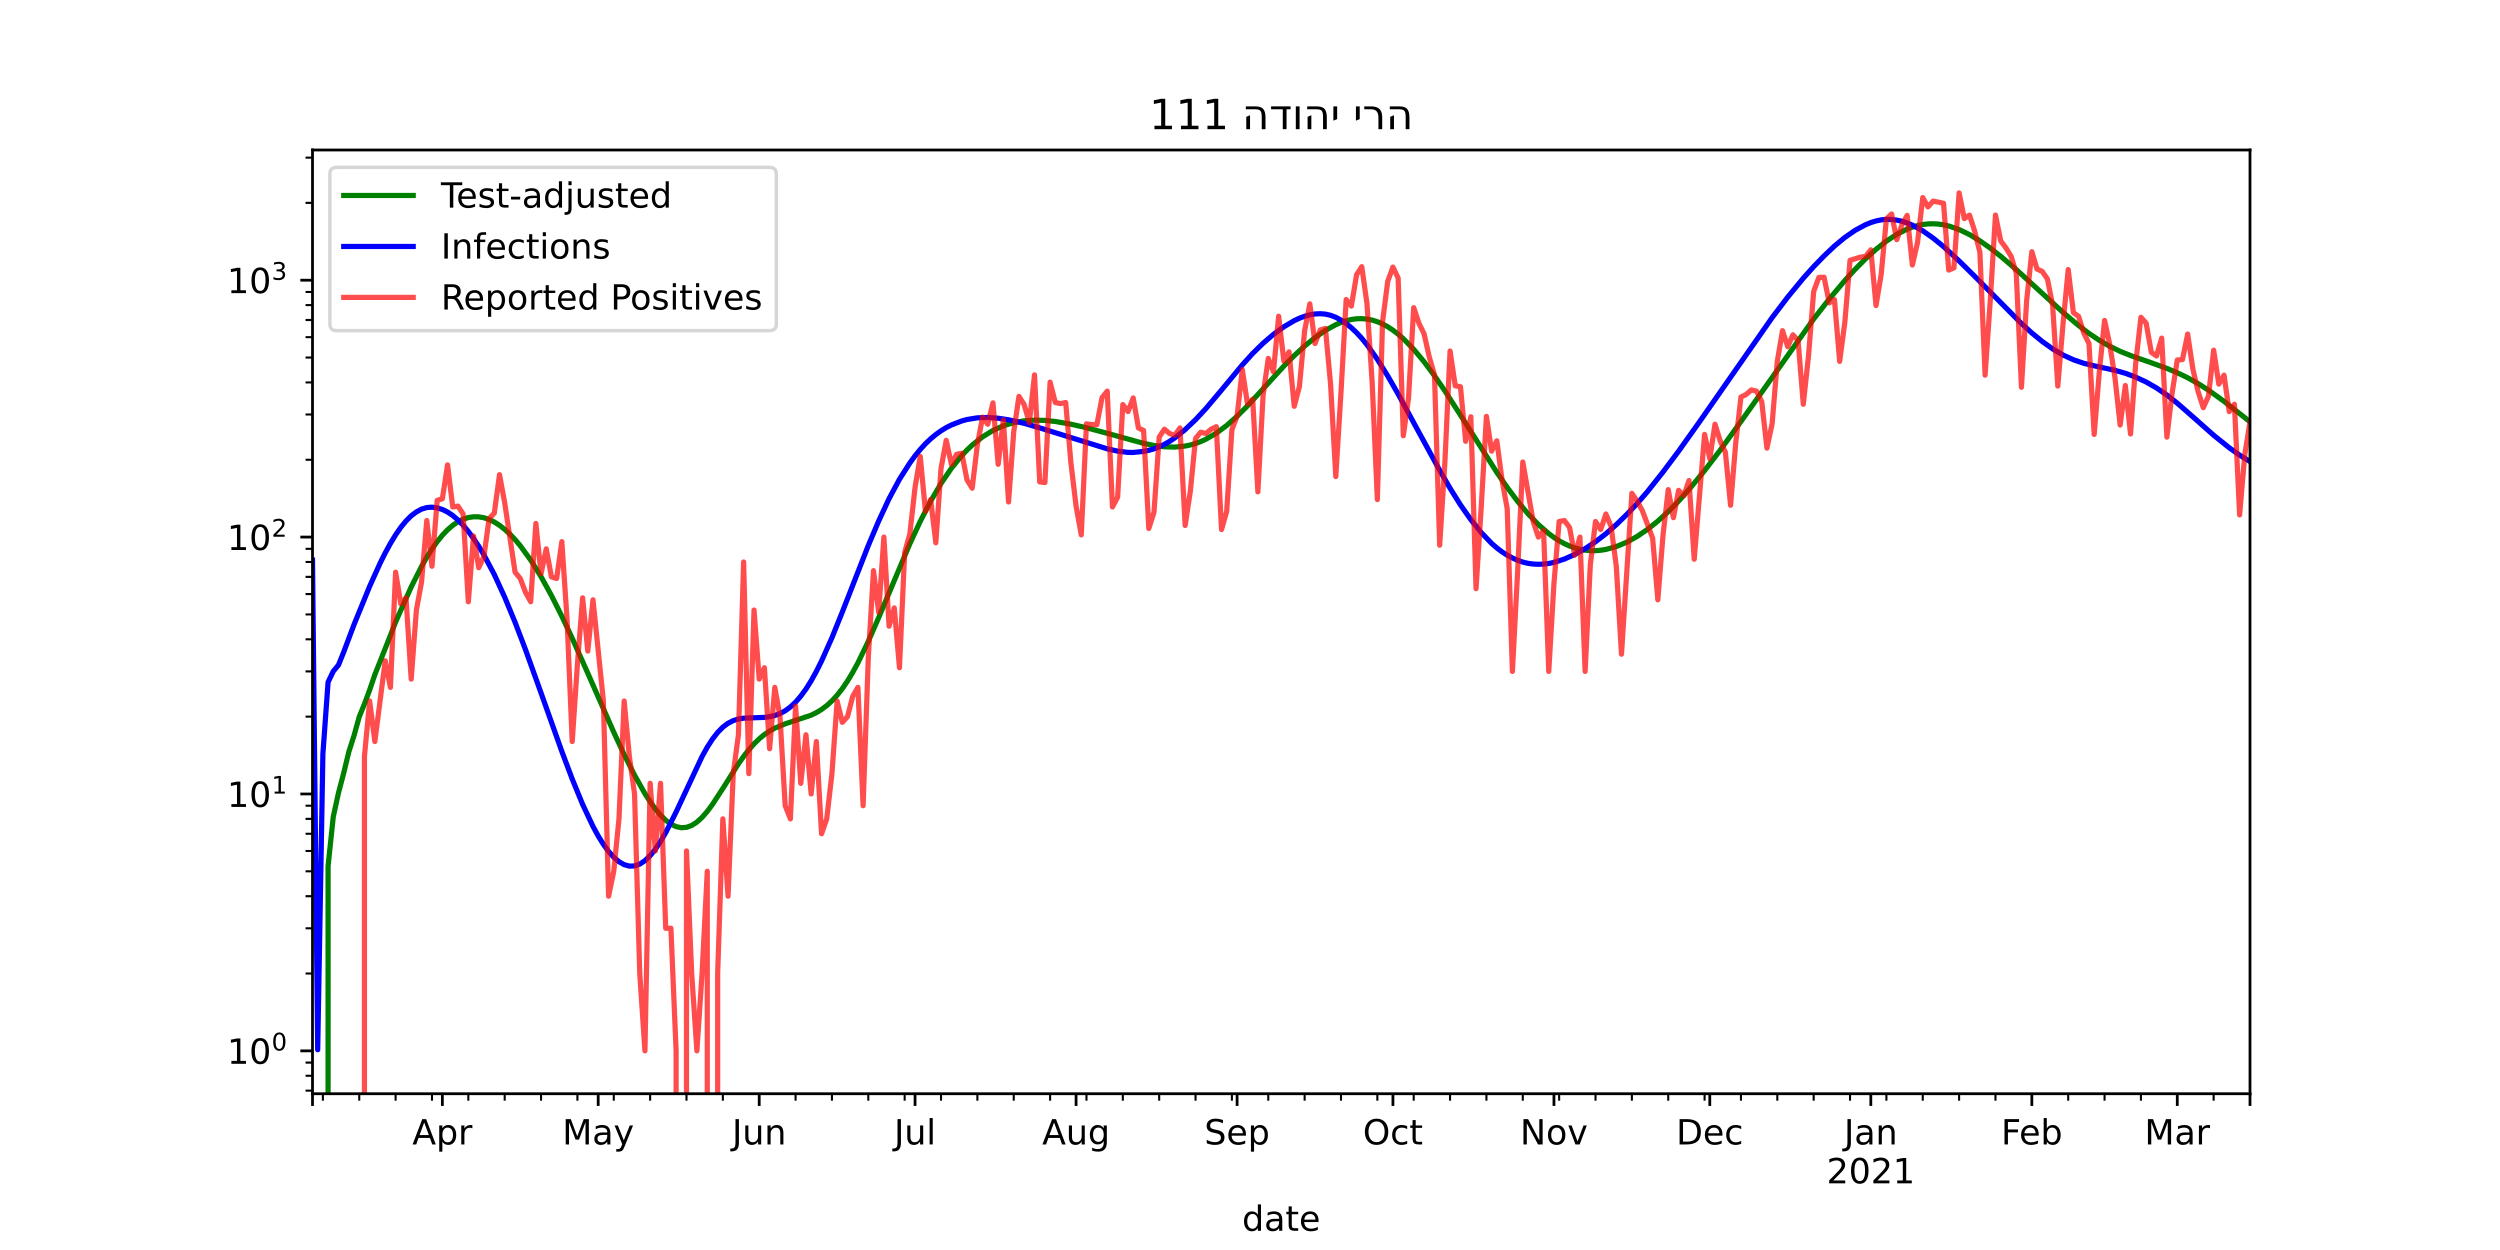 <?xml version="1.0" encoding="utf-8" standalone="no"?>
<!DOCTYPE svg PUBLIC "-//W3C//DTD SVG 1.1//EN"
  "http://www.w3.org/Graphics/SVG/1.1/DTD/svg11.dtd">
<!-- Created with matplotlib (https://matplotlib.org/) -->
<svg height="360pt" version="1.1" viewBox="0 0 720 360" width="720pt" xmlns="http://www.w3.org/2000/svg" xmlns:xlink="http://www.w3.org/1999/xlink">
 <defs>
  <style type="text/css">*{stroke-linecap:butt;stroke-linejoin:round;}</style>
 </defs>
 <g id="figure_1">
  <g id="patch_1">
   <path d="M 0 360 
L 720 360 
L 720 0 
L 0 0 
z
" style="fill:#ffffff;"/>
  </g>
  <g id="axes_1">
   <g id="patch_2">
    <path d="M 90 315 
L 648 315 
L 648 43.2 
L 90 43.2 
z
" style="fill:#ffffff;"/>
   </g>
   <g id="matplotlib.axis_1">
    <g id="xtick_1">
     <g id="line2d_1">
      <defs>
       <path d="M 0 0 
L 0 3.5 
" id="m755f9fe457" style="stroke:#000000;stroke-width:0.8;"/>
      </defs>
      <g>
       <use style="stroke:#000000;stroke-width:0.8;" x="90" xlink:href="#m755f9fe457" y="315"/>
      </g>
     </g>
    </g>
    <g id="xtick_2">
     <g id="line2d_2">
      <g>
       <use style="stroke:#000000;stroke-width:0.8;" x="127.399" xlink:href="#m755f9fe457" y="315"/>
      </g>
     </g>
     <g id="text_1">
      <!-- Apr -->
      <g transform="translate(118.749 329.598)scale(0.1 -0.1)">
       <defs>
        <path d="M 34.188 63.188 
L 20.797 26.906 
L 47.609 26.906 
z
M 28.609 72.906 
L 39.797 72.906 
L 67.578 0 
L 57.328 0 
L 50.688 18.703 
L 17.828 18.703 
L 11.188 0 
L 0.781 0 
z
" id="DejaVuSans-65"/>
        <path d="M 18.109 8.203 
L 18.109 -20.797 
L 9.078 -20.797 
L 9.078 54.688 
L 18.109 54.688 
L 18.109 46.391 
Q 20.953 51.266 25.266 53.625 
Q 29.594 56 35.594 56 
Q 45.562 56 51.781 48.094 
Q 58.016 40.188 58.016 27.297 
Q 58.016 14.406 51.781 6.484 
Q 45.562 -1.422 35.594 -1.422 
Q 29.594 -1.422 25.266 0.953 
Q 20.953 3.328 18.109 8.203 
z
M 48.688 27.297 
Q 48.688 37.203 44.609 42.844 
Q 40.531 48.484 33.406 48.484 
Q 26.266 48.484 22.188 42.844 
Q 18.109 37.203 18.109 27.297 
Q 18.109 17.391 22.188 11.75 
Q 26.266 6.109 33.406 6.109 
Q 40.531 6.109 44.609 11.75 
Q 48.688 17.391 48.688 27.297 
z
" id="DejaVuSans-112"/>
        <path d="M 41.109 46.297 
Q 39.594 47.172 37.812 47.578 
Q 36.031 48 33.891 48 
Q 26.266 48 22.188 43.047 
Q 18.109 38.094 18.109 28.812 
L 18.109 0 
L 9.078 0 
L 9.078 54.688 
L 18.109 54.688 
L 18.109 46.188 
Q 20.953 51.172 25.484 53.578 
Q 30.031 56 36.531 56 
Q 37.453 56 38.578 55.875 
Q 39.703 55.766 41.062 55.516 
z
" id="DejaVuSans-114"/>
       </defs>
       <use xlink:href="#DejaVuSans-65"/>
       <use x="68.408" xlink:href="#DejaVuSans-112"/>
       <use x="131.885" xlink:href="#DejaVuSans-114"/>
      </g>
     </g>
    </g>
    <g id="xtick_3">
     <g id="line2d_3">
      <g>
       <use style="stroke:#000000;stroke-width:0.8;" x="172.279" xlink:href="#m755f9fe457" y="315"/>
      </g>
     </g>
     <g id="text_2">
      <!-- May -->
      <g transform="translate(161.941 329.598)scale(0.1 -0.1)">
       <defs>
        <path d="M 9.812 72.906 
L 24.516 72.906 
L 43.109 23.297 
L 61.812 72.906 
L 76.516 72.906 
L 76.516 0 
L 66.891 0 
L 66.891 64.016 
L 48.094 14.016 
L 38.188 14.016 
L 19.391 64.016 
L 19.391 0 
L 9.812 0 
z
" id="DejaVuSans-77"/>
        <path d="M 34.281 27.484 
Q 23.391 27.484 19.188 25 
Q 14.984 22.516 14.984 16.5 
Q 14.984 11.719 18.141 8.906 
Q 21.297 6.109 26.703 6.109 
Q 34.188 6.109 38.703 11.406 
Q 43.219 16.703 43.219 25.484 
L 43.219 27.484 
z
M 52.203 31.203 
L 52.203 0 
L 43.219 0 
L 43.219 8.297 
Q 40.141 3.328 35.547 0.953 
Q 30.953 -1.422 24.312 -1.422 
Q 15.922 -1.422 10.953 3.297 
Q 6 8.016 6 15.922 
Q 6 25.141 12.172 29.828 
Q 18.359 34.516 30.609 34.516 
L 43.219 34.516 
L 43.219 35.406 
Q 43.219 41.609 39.141 45 
Q 35.062 48.391 27.688 48.391 
Q 23 48.391 18.547 47.266 
Q 14.109 46.141 10.016 43.891 
L 10.016 52.203 
Q 14.938 54.109 19.578 55.047 
Q 24.219 56 28.609 56 
Q 40.484 56 46.344 49.844 
Q 52.203 43.703 52.203 31.203 
z
" id="DejaVuSans-97"/>
        <path d="M 32.172 -5.078 
Q 28.375 -14.844 24.75 -17.812 
Q 21.141 -20.797 15.094 -20.797 
L 7.906 -20.797 
L 7.906 -13.281 
L 13.188 -13.281 
Q 16.891 -13.281 18.938 -11.516 
Q 21 -9.766 23.484 -3.219 
L 25.094 0.875 
L 2.984 54.688 
L 12.5 54.688 
L 29.594 11.922 
L 46.688 54.688 
L 56.203 54.688 
z
" id="DejaVuSans-121"/>
       </defs>
       <use xlink:href="#DejaVuSans-77"/>
       <use x="86.279" xlink:href="#DejaVuSans-97"/>
       <use x="147.559" xlink:href="#DejaVuSans-121"/>
      </g>
     </g>
    </g>
    <g id="xtick_4">
     <g id="line2d_4">
      <g>
       <use style="stroke:#000000;stroke-width:0.8;" x="218.654" xlink:href="#m755f9fe457" y="315"/>
      </g>
     </g>
     <g id="text_3">
      <!-- Jun -->
      <g transform="translate(210.842 329.598)scale(0.1 -0.1)">
       <defs>
        <path d="M 9.812 72.906 
L 19.672 72.906 
L 19.672 5.078 
Q 19.672 -8.109 14.672 -14.062 
Q 9.672 -20.016 -1.422 -20.016 
L -5.172 -20.016 
L -5.172 -11.719 
L -2.094 -11.719 
Q 4.438 -11.719 7.125 -8.047 
Q 9.812 -4.391 9.812 5.078 
z
" id="DejaVuSans-74"/>
        <path d="M 8.5 21.578 
L 8.5 54.688 
L 17.484 54.688 
L 17.484 21.922 
Q 17.484 14.156 20.5 10.266 
Q 23.531 6.391 29.594 6.391 
Q 36.859 6.391 41.078 11.031 
Q 45.312 15.672 45.312 23.688 
L 45.312 54.688 
L 54.297 54.688 
L 54.297 0 
L 45.312 0 
L 45.312 8.406 
Q 42.047 3.422 37.719 1 
Q 33.406 -1.422 27.688 -1.422 
Q 18.266 -1.422 13.375 4.438 
Q 8.5 10.297 8.5 21.578 
z
M 31.109 56 
z
" id="DejaVuSans-117"/>
        <path d="M 54.891 33.016 
L 54.891 0 
L 45.906 0 
L 45.906 32.719 
Q 45.906 40.484 42.875 44.328 
Q 39.844 48.188 33.797 48.188 
Q 26.516 48.188 22.312 43.547 
Q 18.109 38.922 18.109 30.906 
L 18.109 0 
L 9.078 0 
L 9.078 54.688 
L 18.109 54.688 
L 18.109 46.188 
Q 21.344 51.125 25.703 53.562 
Q 30.078 56 35.797 56 
Q 45.219 56 50.047 50.172 
Q 54.891 44.344 54.891 33.016 
z
" id="DejaVuSans-110"/>
       </defs>
       <use xlink:href="#DejaVuSans-74"/>
       <use x="29.492" xlink:href="#DejaVuSans-117"/>
       <use x="92.871" xlink:href="#DejaVuSans-110"/>
      </g>
     </g>
    </g>
    <g id="xtick_5">
     <g id="line2d_5">
      <g>
       <use style="stroke:#000000;stroke-width:0.8;" x="263.534" xlink:href="#m755f9fe457" y="315"/>
      </g>
     </g>
     <g id="text_4">
      <!-- Jul -->
      <g transform="translate(257.501 329.598)scale(0.1 -0.1)">
       <defs>
        <path d="M 9.422 75.984 
L 18.406 75.984 
L 18.406 0 
L 9.422 0 
z
" id="DejaVuSans-108"/>
       </defs>
       <use xlink:href="#DejaVuSans-74"/>
       <use x="29.492" xlink:href="#DejaVuSans-117"/>
       <use x="92.871" xlink:href="#DejaVuSans-108"/>
      </g>
     </g>
    </g>
    <g id="xtick_6">
     <g id="line2d_6">
      <g>
       <use style="stroke:#000000;stroke-width:0.8;" x="309.909" xlink:href="#m755f9fe457" y="315"/>
      </g>
     </g>
     <g id="text_5">
      <!-- Aug -->
      <g transform="translate(300.146 329.598)scale(0.1 -0.1)">
       <defs>
        <path d="M 45.406 27.984 
Q 45.406 37.75 41.375 43.109 
Q 37.359 48.484 30.078 48.484 
Q 22.859 48.484 18.828 43.109 
Q 14.797 37.75 14.797 27.984 
Q 14.797 18.266 18.828 12.891 
Q 22.859 7.516 30.078 7.516 
Q 37.359 7.516 41.375 12.891 
Q 45.406 18.266 45.406 27.984 
z
M 54.391 6.781 
Q 54.391 -7.172 48.188 -13.984 
Q 42 -20.797 29.203 -20.797 
Q 24.469 -20.797 20.266 -20.094 
Q 16.062 -19.391 12.109 -17.922 
L 12.109 -9.188 
Q 16.062 -11.328 19.922 -12.344 
Q 23.781 -13.375 27.781 -13.375 
Q 36.625 -13.375 41.016 -8.766 
Q 45.406 -4.156 45.406 5.172 
L 45.406 9.625 
Q 42.625 4.781 38.281 2.391 
Q 33.938 0 27.875 0 
Q 17.828 0 11.672 7.656 
Q 5.516 15.328 5.516 27.984 
Q 5.516 40.672 11.672 48.328 
Q 17.828 56 27.875 56 
Q 33.938 56 38.281 53.609 
Q 42.625 51.219 45.406 46.391 
L 45.406 54.688 
L 54.391 54.688 
z
" id="DejaVuSans-103"/>
       </defs>
       <use xlink:href="#DejaVuSans-65"/>
       <use x="68.408" xlink:href="#DejaVuSans-117"/>
       <use x="131.787" xlink:href="#DejaVuSans-103"/>
      </g>
     </g>
    </g>
    <g id="xtick_7">
     <g id="line2d_7">
      <g>
       <use style="stroke:#000000;stroke-width:0.8;" x="356.284" xlink:href="#m755f9fe457" y="315"/>
      </g>
     </g>
     <g id="text_6">
      <!-- Sep -->
      <g transform="translate(346.859 329.598)scale(0.1 -0.1)">
       <defs>
        <path d="M 53.516 70.516 
L 53.516 60.891 
Q 47.906 63.578 42.922 64.891 
Q 37.938 66.219 33.297 66.219 
Q 25.25 66.219 20.875 63.094 
Q 16.5 59.969 16.5 54.203 
Q 16.5 49.359 19.406 46.891 
Q 22.312 44.438 30.422 42.922 
L 36.375 41.703 
Q 47.406 39.594 52.656 34.297 
Q 57.906 29 57.906 20.125 
Q 57.906 9.516 50.797 4.047 
Q 43.703 -1.422 29.984 -1.422 
Q 24.812 -1.422 18.969 -0.25 
Q 13.141 0.922 6.891 3.219 
L 6.891 13.375 
Q 12.891 10.016 18.656 8.297 
Q 24.422 6.594 29.984 6.594 
Q 38.422 6.594 43.016 9.906 
Q 47.609 13.234 47.609 19.391 
Q 47.609 24.75 44.312 27.781 
Q 41.016 30.812 33.5 32.328 
L 27.484 33.5 
Q 16.453 35.688 11.516 40.375 
Q 6.594 45.062 6.594 53.422 
Q 6.594 63.094 13.406 68.656 
Q 20.219 74.219 32.172 74.219 
Q 37.312 74.219 42.625 73.281 
Q 47.953 72.359 53.516 70.516 
z
" id="DejaVuSans-83"/>
        <path d="M 56.203 29.594 
L 56.203 25.203 
L 14.891 25.203 
Q 15.484 15.922 20.484 11.062 
Q 25.484 6.203 34.422 6.203 
Q 39.594 6.203 44.453 7.469 
Q 49.312 8.734 54.109 11.281 
L 54.109 2.781 
Q 49.266 0.734 44.188 -0.344 
Q 39.109 -1.422 33.891 -1.422 
Q 20.797 -1.422 13.156 6.188 
Q 5.516 13.812 5.516 26.812 
Q 5.516 40.234 12.766 48.109 
Q 20.016 56 32.328 56 
Q 43.359 56 49.781 48.891 
Q 56.203 41.797 56.203 29.594 
z
M 47.219 32.234 
Q 47.125 39.594 43.094 43.984 
Q 39.062 48.391 32.422 48.391 
Q 24.906 48.391 20.391 44.141 
Q 15.875 39.891 15.188 32.172 
z
" id="DejaVuSans-101"/>
       </defs>
       <use xlink:href="#DejaVuSans-83"/>
       <use x="63.477" xlink:href="#DejaVuSans-101"/>
       <use x="125" xlink:href="#DejaVuSans-112"/>
      </g>
     </g>
    </g>
    <g id="xtick_8">
     <g id="line2d_8">
      <g>
       <use style="stroke:#000000;stroke-width:0.8;" x="401.164" xlink:href="#m755f9fe457" y="315"/>
      </g>
     </g>
     <g id="text_7">
      <!-- Oct -->
      <g transform="translate(392.518 329.598)scale(0.1 -0.1)">
       <defs>
        <path d="M 39.406 66.219 
Q 28.656 66.219 22.328 58.203 
Q 16.016 50.203 16.016 36.375 
Q 16.016 22.609 22.328 14.594 
Q 28.656 6.594 39.406 6.594 
Q 50.141 6.594 56.422 14.594 
Q 62.703 22.609 62.703 36.375 
Q 62.703 50.203 56.422 58.203 
Q 50.141 66.219 39.406 66.219 
z
M 39.406 74.219 
Q 54.734 74.219 63.906 63.938 
Q 73.094 53.656 73.094 36.375 
Q 73.094 19.141 63.906 8.859 
Q 54.734 -1.422 39.406 -1.422 
Q 24.031 -1.422 14.812 8.828 
Q 5.609 19.094 5.609 36.375 
Q 5.609 53.656 14.812 63.938 
Q 24.031 74.219 39.406 74.219 
z
" id="DejaVuSans-79"/>
        <path d="M 48.781 52.594 
L 48.781 44.188 
Q 44.969 46.297 41.141 47.344 
Q 37.312 48.391 33.406 48.391 
Q 24.656 48.391 19.812 42.844 
Q 14.984 37.312 14.984 27.297 
Q 14.984 17.281 19.812 11.734 
Q 24.656 6.203 33.406 6.203 
Q 37.312 6.203 41.141 7.25 
Q 44.969 8.297 48.781 10.406 
L 48.781 2.094 
Q 45.016 0.344 40.984 -0.531 
Q 36.969 -1.422 32.422 -1.422 
Q 20.062 -1.422 12.781 6.344 
Q 5.516 14.109 5.516 27.297 
Q 5.516 40.672 12.859 48.328 
Q 20.219 56 33.016 56 
Q 37.156 56 41.109 55.141 
Q 45.062 54.297 48.781 52.594 
z
" id="DejaVuSans-99"/>
        <path d="M 18.312 70.219 
L 18.312 54.688 
L 36.812 54.688 
L 36.812 47.703 
L 18.312 47.703 
L 18.312 18.016 
Q 18.312 11.328 20.141 9.422 
Q 21.969 7.516 27.594 7.516 
L 36.812 7.516 
L 36.812 0 
L 27.594 0 
Q 17.188 0 13.234 3.875 
Q 9.281 7.766 9.281 18.016 
L 9.281 47.703 
L 2.688 47.703 
L 2.688 54.688 
L 9.281 54.688 
L 9.281 70.219 
z
" id="DejaVuSans-116"/>
       </defs>
       <use xlink:href="#DejaVuSans-79"/>
       <use x="78.711" xlink:href="#DejaVuSans-99"/>
       <use x="133.691" xlink:href="#DejaVuSans-116"/>
      </g>
     </g>
    </g>
    <g id="xtick_9">
     <g id="line2d_9">
      <g>
       <use style="stroke:#000000;stroke-width:0.8;" x="447.539" xlink:href="#m755f9fe457" y="315"/>
      </g>
     </g>
     <g id="text_8">
      <!-- Nov -->
      <g transform="translate(437.779 329.598)scale(0.1 -0.1)">
       <defs>
        <path d="M 9.812 72.906 
L 23.094 72.906 
L 55.422 11.922 
L 55.422 72.906 
L 64.984 72.906 
L 64.984 0 
L 51.703 0 
L 19.391 60.984 
L 19.391 0 
L 9.812 0 
z
" id="DejaVuSans-78"/>
        <path d="M 30.609 48.391 
Q 23.391 48.391 19.188 42.75 
Q 14.984 37.109 14.984 27.297 
Q 14.984 17.484 19.156 11.844 
Q 23.344 6.203 30.609 6.203 
Q 37.797 6.203 41.984 11.859 
Q 46.188 17.531 46.188 27.297 
Q 46.188 37.016 41.984 42.703 
Q 37.797 48.391 30.609 48.391 
z
M 30.609 56 
Q 42.328 56 49.016 48.375 
Q 55.719 40.766 55.719 27.297 
Q 55.719 13.875 49.016 6.219 
Q 42.328 -1.422 30.609 -1.422 
Q 18.844 -1.422 12.172 6.219 
Q 5.516 13.875 5.516 27.297 
Q 5.516 40.766 12.172 48.375 
Q 18.844 56 30.609 56 
z
" id="DejaVuSans-111"/>
        <path d="M 2.984 54.688 
L 12.5 54.688 
L 29.594 8.797 
L 46.688 54.688 
L 56.203 54.688 
L 35.688 0 
L 23.484 0 
z
" id="DejaVuSans-118"/>
       </defs>
       <use xlink:href="#DejaVuSans-78"/>
       <use x="74.805" xlink:href="#DejaVuSans-111"/>
       <use x="135.986" xlink:href="#DejaVuSans-118"/>
      </g>
     </g>
    </g>
    <g id="xtick_10">
     <g id="line2d_10">
      <g>
       <use style="stroke:#000000;stroke-width:0.8;" x="492.418" xlink:href="#m755f9fe457" y="315"/>
      </g>
     </g>
     <g id="text_9">
      <!-- Dec -->
      <g transform="translate(482.742 329.598)scale(0.1 -0.1)">
       <defs>
        <path d="M 19.672 64.797 
L 19.672 8.109 
L 31.594 8.109 
Q 46.688 8.109 53.688 14.938 
Q 60.688 21.781 60.688 36.531 
Q 60.688 51.172 53.688 57.984 
Q 46.688 64.797 31.594 64.797 
z
M 9.812 72.906 
L 30.078 72.906 
Q 51.266 72.906 61.172 64.094 
Q 71.094 55.281 71.094 36.531 
Q 71.094 17.672 61.125 8.828 
Q 51.172 0 30.078 0 
L 9.812 0 
z
" id="DejaVuSans-68"/>
       </defs>
       <use xlink:href="#DejaVuSans-68"/>
       <use x="77.002" xlink:href="#DejaVuSans-101"/>
       <use x="138.525" xlink:href="#DejaVuSans-99"/>
      </g>
     </g>
    </g>
    <g id="xtick_11">
     <g id="line2d_11">
      <g>
       <use style="stroke:#000000;stroke-width:0.8;" x="538.794" xlink:href="#m755f9fe457" y="315"/>
      </g>
     </g>
     <g id="text_10">
      <!-- Jan -->
      <g transform="translate(531.086 329.598)scale(0.1 -0.1)">
       <use xlink:href="#DejaVuSans-74"/>
       <use x="29.492" xlink:href="#DejaVuSans-97"/>
       <use x="90.771" xlink:href="#DejaVuSans-110"/>
      </g>
      <!-- 2021 -->
      <g transform="translate(526.069 340.796)scale(0.1 -0.1)">
       <defs>
        <path d="M 19.188 8.297 
L 53.609 8.297 
L 53.609 0 
L 7.328 0 
L 7.328 8.297 
Q 12.938 14.109 22.625 23.891 
Q 32.328 33.688 34.812 36.531 
Q 39.547 41.844 41.422 45.531 
Q 43.312 49.219 43.312 52.781 
Q 43.312 58.594 39.234 62.25 
Q 35.156 65.922 28.609 65.922 
Q 23.969 65.922 18.812 64.312 
Q 13.672 62.703 7.812 59.422 
L 7.812 69.391 
Q 13.766 71.781 18.938 73 
Q 24.125 74.219 28.422 74.219 
Q 39.75 74.219 46.484 68.547 
Q 53.219 62.891 53.219 53.422 
Q 53.219 48.922 51.531 44.891 
Q 49.859 40.875 45.406 35.406 
Q 44.188 33.984 37.641 27.219 
Q 31.109 20.453 19.188 8.297 
z
" id="DejaVuSans-50"/>
        <path d="M 31.781 66.406 
Q 24.172 66.406 20.328 58.906 
Q 16.5 51.422 16.5 36.375 
Q 16.5 21.391 20.328 13.891 
Q 24.172 6.391 31.781 6.391 
Q 39.453 6.391 43.281 13.891 
Q 47.125 21.391 47.125 36.375 
Q 47.125 51.422 43.281 58.906 
Q 39.453 66.406 31.781 66.406 
z
M 31.781 74.219 
Q 44.047 74.219 50.516 64.516 
Q 56.984 54.828 56.984 36.375 
Q 56.984 17.969 50.516 8.266 
Q 44.047 -1.422 31.781 -1.422 
Q 19.531 -1.422 13.062 8.266 
Q 6.594 17.969 6.594 36.375 
Q 6.594 54.828 13.062 64.516 
Q 19.531 74.219 31.781 74.219 
z
" id="DejaVuSans-48"/>
        <path d="M 12.406 8.297 
L 28.516 8.297 
L 28.516 63.922 
L 10.984 60.406 
L 10.984 69.391 
L 28.422 72.906 
L 38.281 72.906 
L 38.281 8.297 
L 54.391 8.297 
L 54.391 0 
L 12.406 0 
z
" id="DejaVuSans-49"/>
       </defs>
       <use xlink:href="#DejaVuSans-50"/>
       <use x="63.623" xlink:href="#DejaVuSans-48"/>
       <use x="127.246" xlink:href="#DejaVuSans-50"/>
       <use x="190.869" xlink:href="#DejaVuSans-49"/>
      </g>
     </g>
    </g>
    <g id="xtick_12">
     <g id="line2d_12">
      <g>
       <use style="stroke:#000000;stroke-width:0.8;" x="585.169" xlink:href="#m755f9fe457" y="315"/>
      </g>
     </g>
     <g id="text_11">
      <!-- Feb -->
      <g transform="translate(576.317 329.598)scale(0.1 -0.1)">
       <defs>
        <path d="M 9.812 72.906 
L 51.703 72.906 
L 51.703 64.594 
L 19.672 64.594 
L 19.672 43.109 
L 48.578 43.109 
L 48.578 34.812 
L 19.672 34.812 
L 19.672 0 
L 9.812 0 
z
" id="DejaVuSans-70"/>
        <path d="M 48.688 27.297 
Q 48.688 37.203 44.609 42.844 
Q 40.531 48.484 33.406 48.484 
Q 26.266 48.484 22.188 42.844 
Q 18.109 37.203 18.109 27.297 
Q 18.109 17.391 22.188 11.75 
Q 26.266 6.109 33.406 6.109 
Q 40.531 6.109 44.609 11.75 
Q 48.688 17.391 48.688 27.297 
z
M 18.109 46.391 
Q 20.953 51.266 25.266 53.625 
Q 29.594 56 35.594 56 
Q 45.562 56 51.781 48.094 
Q 58.016 40.188 58.016 27.297 
Q 58.016 14.406 51.781 6.484 
Q 45.562 -1.422 35.594 -1.422 
Q 29.594 -1.422 25.266 0.953 
Q 20.953 3.328 18.109 8.203 
L 18.109 0 
L 9.078 0 
L 9.078 75.984 
L 18.109 75.984 
z
" id="DejaVuSans-98"/>
       </defs>
       <use xlink:href="#DejaVuSans-70"/>
       <use x="52.02" xlink:href="#DejaVuSans-101"/>
       <use x="113.543" xlink:href="#DejaVuSans-98"/>
      </g>
     </g>
    </g>
    <g id="xtick_13">
     <g id="line2d_13">
      <g>
       <use style="stroke:#000000;stroke-width:0.8;" x="627.056" xlink:href="#m755f9fe457" y="315"/>
      </g>
     </g>
     <g id="text_12">
      <!-- Mar -->
      <g transform="translate(617.623 329.598)scale(0.1 -0.1)">
       <use xlink:href="#DejaVuSans-77"/>
       <use x="86.279" xlink:href="#DejaVuSans-97"/>
       <use x="147.559" xlink:href="#DejaVuSans-114"/>
      </g>
     </g>
    </g>
    <g id="xtick_14">
     <g id="line2d_14">
      <g>
       <use style="stroke:#000000;stroke-width:0.8;" x="648" xlink:href="#m755f9fe457" y="315"/>
      </g>
     </g>
    </g>
    <g id="xtick_15">
     <g id="line2d_15">
      <defs>
       <path d="M 0 0 
L 0 2 
" id="m9f9f78e0ad" style="stroke:#000000;stroke-width:0.6;"/>
      </defs>
      <g>
       <use style="stroke:#000000;stroke-width:0.6;" x="92.992" xlink:href="#m9f9f78e0ad" y="315"/>
      </g>
     </g>
    </g>
    <g id="xtick_16">
     <g id="line2d_16">
      <g>
       <use style="stroke:#000000;stroke-width:0.6;" x="103.464" xlink:href="#m9f9f78e0ad" y="315"/>
      </g>
     </g>
    </g>
    <g id="xtick_17">
     <g id="line2d_17">
      <g>
       <use style="stroke:#000000;stroke-width:0.6;" x="113.936" xlink:href="#m9f9f78e0ad" y="315"/>
      </g>
     </g>
    </g>
    <g id="xtick_18">
     <g id="line2d_18">
      <g>
       <use style="stroke:#000000;stroke-width:0.6;" x="124.408" xlink:href="#m9f9f78e0ad" y="315"/>
      </g>
     </g>
    </g>
    <g id="xtick_19">
     <g id="line2d_19">
      <g>
       <use style="stroke:#000000;stroke-width:0.6;" x="134.879" xlink:href="#m9f9f78e0ad" y="315"/>
      </g>
     </g>
    </g>
    <g id="xtick_20">
     <g id="line2d_20">
      <g>
       <use style="stroke:#000000;stroke-width:0.6;" x="145.351" xlink:href="#m9f9f78e0ad" y="315"/>
      </g>
     </g>
    </g>
    <g id="xtick_21">
     <g id="line2d_21">
      <g>
       <use style="stroke:#000000;stroke-width:0.6;" x="155.823" xlink:href="#m9f9f78e0ad" y="315"/>
      </g>
     </g>
    </g>
    <g id="xtick_22">
     <g id="line2d_22">
      <g>
       <use style="stroke:#000000;stroke-width:0.6;" x="166.295" xlink:href="#m9f9f78e0ad" y="315"/>
      </g>
     </g>
    </g>
    <g id="xtick_23">
     <g id="line2d_23">
      <g>
       <use style="stroke:#000000;stroke-width:0.6;" x="176.767" xlink:href="#m9f9f78e0ad" y="315"/>
      </g>
     </g>
    </g>
    <g id="xtick_24">
     <g id="line2d_24">
      <g>
       <use style="stroke:#000000;stroke-width:0.6;" x="187.239" xlink:href="#m9f9f78e0ad" y="315"/>
      </g>
     </g>
    </g>
    <g id="xtick_25">
     <g id="line2d_25">
      <g>
       <use style="stroke:#000000;stroke-width:0.6;" x="197.71" xlink:href="#m9f9f78e0ad" y="315"/>
      </g>
     </g>
    </g>
    <g id="xtick_26">
     <g id="line2d_26">
      <g>
       <use style="stroke:#000000;stroke-width:0.6;" x="208.182" xlink:href="#m9f9f78e0ad" y="315"/>
      </g>
     </g>
    </g>
    <g id="xtick_27">
     <g id="line2d_27">
      <g>
       <use style="stroke:#000000;stroke-width:0.6;" x="229.126" xlink:href="#m9f9f78e0ad" y="315"/>
      </g>
     </g>
    </g>
    <g id="xtick_28">
     <g id="line2d_28">
      <g>
       <use style="stroke:#000000;stroke-width:0.6;" x="239.598" xlink:href="#m9f9f78e0ad" y="315"/>
      </g>
     </g>
    </g>
    <g id="xtick_29">
     <g id="line2d_29">
      <g>
       <use style="stroke:#000000;stroke-width:0.6;" x="250.07" xlink:href="#m9f9f78e0ad" y="315"/>
      </g>
     </g>
    </g>
    <g id="xtick_30">
     <g id="line2d_30">
      <g>
       <use style="stroke:#000000;stroke-width:0.6;" x="260.542" xlink:href="#m9f9f78e0ad" y="315"/>
      </g>
     </g>
    </g>
    <g id="xtick_31">
     <g id="line2d_31">
      <g>
       <use style="stroke:#000000;stroke-width:0.6;" x="271.013" xlink:href="#m9f9f78e0ad" y="315"/>
      </g>
     </g>
    </g>
    <g id="xtick_32">
     <g id="line2d_32">
      <g>
       <use style="stroke:#000000;stroke-width:0.6;" x="281.485" xlink:href="#m9f9f78e0ad" y="315"/>
      </g>
     </g>
    </g>
    <g id="xtick_33">
     <g id="line2d_33">
      <g>
       <use style="stroke:#000000;stroke-width:0.6;" x="291.957" xlink:href="#m9f9f78e0ad" y="315"/>
      </g>
     </g>
    </g>
    <g id="xtick_34">
     <g id="line2d_34">
      <g>
       <use style="stroke:#000000;stroke-width:0.6;" x="302.429" xlink:href="#m9f9f78e0ad" y="315"/>
      </g>
     </g>
    </g>
    <g id="xtick_35">
     <g id="line2d_35">
      <g>
       <use style="stroke:#000000;stroke-width:0.6;" x="312.901" xlink:href="#m9f9f78e0ad" y="315"/>
      </g>
     </g>
    </g>
    <g id="xtick_36">
     <g id="line2d_36">
      <g>
       <use style="stroke:#000000;stroke-width:0.6;" x="323.373" xlink:href="#m9f9f78e0ad" y="315"/>
      </g>
     </g>
    </g>
    <g id="xtick_37">
     <g id="line2d_37">
      <g>
       <use style="stroke:#000000;stroke-width:0.6;" x="333.845" xlink:href="#m9f9f78e0ad" y="315"/>
      </g>
     </g>
    </g>
    <g id="xtick_38">
     <g id="line2d_38">
      <g>
       <use style="stroke:#000000;stroke-width:0.6;" x="344.316" xlink:href="#m9f9f78e0ad" y="315"/>
      </g>
     </g>
    </g>
    <g id="xtick_39">
     <g id="line2d_39">
      <g>
       <use style="stroke:#000000;stroke-width:0.6;" x="354.788" xlink:href="#m9f9f78e0ad" y="315"/>
      </g>
     </g>
    </g>
    <g id="xtick_40">
     <g id="line2d_40">
      <g>
       <use style="stroke:#000000;stroke-width:0.6;" x="365.26" xlink:href="#m9f9f78e0ad" y="315"/>
      </g>
     </g>
    </g>
    <g id="xtick_41">
     <g id="line2d_41">
      <g>
       <use style="stroke:#000000;stroke-width:0.6;" x="375.732" xlink:href="#m9f9f78e0ad" y="315"/>
      </g>
     </g>
    </g>
    <g id="xtick_42">
     <g id="line2d_42">
      <g>
       <use style="stroke:#000000;stroke-width:0.6;" x="386.204" xlink:href="#m9f9f78e0ad" y="315"/>
      </g>
     </g>
    </g>
    <g id="xtick_43">
     <g id="line2d_43">
      <g>
       <use style="stroke:#000000;stroke-width:0.6;" x="396.676" xlink:href="#m9f9f78e0ad" y="315"/>
      </g>
     </g>
    </g>
    <g id="xtick_44">
     <g id="line2d_44">
      <g>
       <use style="stroke:#000000;stroke-width:0.6;" x="407.147" xlink:href="#m9f9f78e0ad" y="315"/>
      </g>
     </g>
    </g>
    <g id="xtick_45">
     <g id="line2d_45">
      <g>
       <use style="stroke:#000000;stroke-width:0.6;" x="417.619" xlink:href="#m9f9f78e0ad" y="315"/>
      </g>
     </g>
    </g>
    <g id="xtick_46">
     <g id="line2d_46">
      <g>
       <use style="stroke:#000000;stroke-width:0.6;" x="428.091" xlink:href="#m9f9f78e0ad" y="315"/>
      </g>
     </g>
    </g>
    <g id="xtick_47">
     <g id="line2d_47">
      <g>
       <use style="stroke:#000000;stroke-width:0.6;" x="438.563" xlink:href="#m9f9f78e0ad" y="315"/>
      </g>
     </g>
    </g>
    <g id="xtick_48">
     <g id="line2d_48">
      <g>
       <use style="stroke:#000000;stroke-width:0.6;" x="449.035" xlink:href="#m9f9f78e0ad" y="315"/>
      </g>
     </g>
    </g>
    <g id="xtick_49">
     <g id="line2d_49">
      <g>
       <use style="stroke:#000000;stroke-width:0.6;" x="459.507" xlink:href="#m9f9f78e0ad" y="315"/>
      </g>
     </g>
    </g>
    <g id="xtick_50">
     <g id="line2d_50">
      <g>
       <use style="stroke:#000000;stroke-width:0.6;" x="469.979" xlink:href="#m9f9f78e0ad" y="315"/>
      </g>
     </g>
    </g>
    <g id="xtick_51">
     <g id="line2d_51">
      <g>
       <use style="stroke:#000000;stroke-width:0.6;" x="480.45" xlink:href="#m9f9f78e0ad" y="315"/>
      </g>
     </g>
    </g>
    <g id="xtick_52">
     <g id="line2d_52">
      <g>
       <use style="stroke:#000000;stroke-width:0.6;" x="490.922" xlink:href="#m9f9f78e0ad" y="315"/>
      </g>
     </g>
    </g>
    <g id="xtick_53">
     <g id="line2d_53">
      <g>
       <use style="stroke:#000000;stroke-width:0.6;" x="501.394" xlink:href="#m9f9f78e0ad" y="315"/>
      </g>
     </g>
    </g>
    <g id="xtick_54">
     <g id="line2d_54">
      <g>
       <use style="stroke:#000000;stroke-width:0.6;" x="511.866" xlink:href="#m9f9f78e0ad" y="315"/>
      </g>
     </g>
    </g>
    <g id="xtick_55">
     <g id="line2d_55">
      <g>
       <use style="stroke:#000000;stroke-width:0.6;" x="522.338" xlink:href="#m9f9f78e0ad" y="315"/>
      </g>
     </g>
    </g>
    <g id="xtick_56">
     <g id="line2d_56">
      <g>
       <use style="stroke:#000000;stroke-width:0.6;" x="532.81" xlink:href="#m9f9f78e0ad" y="315"/>
      </g>
     </g>
    </g>
    <g id="xtick_57">
     <g id="line2d_57">
      <g>
       <use style="stroke:#000000;stroke-width:0.6;" x="543.282" xlink:href="#m9f9f78e0ad" y="315"/>
      </g>
     </g>
    </g>
    <g id="xtick_58">
     <g id="line2d_58">
      <g>
       <use style="stroke:#000000;stroke-width:0.6;" x="553.753" xlink:href="#m9f9f78e0ad" y="315"/>
      </g>
     </g>
    </g>
    <g id="xtick_59">
     <g id="line2d_59">
      <g>
       <use style="stroke:#000000;stroke-width:0.6;" x="564.225" xlink:href="#m9f9f78e0ad" y="315"/>
      </g>
     </g>
    </g>
    <g id="xtick_60">
     <g id="line2d_60">
      <g>
       <use style="stroke:#000000;stroke-width:0.6;" x="574.697" xlink:href="#m9f9f78e0ad" y="315"/>
      </g>
     </g>
    </g>
    <g id="xtick_61">
     <g id="line2d_61">
      <g>
       <use style="stroke:#000000;stroke-width:0.6;" x="595.641" xlink:href="#m9f9f78e0ad" y="315"/>
      </g>
     </g>
    </g>
    <g id="xtick_62">
     <g id="line2d_62">
      <g>
       <use style="stroke:#000000;stroke-width:0.6;" x="606.113" xlink:href="#m9f9f78e0ad" y="315"/>
      </g>
     </g>
    </g>
    <g id="xtick_63">
     <g id="line2d_63">
      <g>
       <use style="stroke:#000000;stroke-width:0.6;" x="616.584" xlink:href="#m9f9f78e0ad" y="315"/>
      </g>
     </g>
    </g>
    <g id="xtick_64">
     <g id="line2d_64">
      <g>
       <use style="stroke:#000000;stroke-width:0.6;" x="637.528" xlink:href="#m9f9f78e0ad" y="315"/>
      </g>
     </g>
    </g>
    <g id="text_13">
     <!-- date -->
     <g transform="translate(357.725 354.474)scale(0.1 -0.1)">
      <defs>
       <path d="M 45.406 46.391 
L 45.406 75.984 
L 54.391 75.984 
L 54.391 0 
L 45.406 0 
L 45.406 8.203 
Q 42.578 3.328 38.25 0.953 
Q 33.938 -1.422 27.875 -1.422 
Q 17.969 -1.422 11.734 6.484 
Q 5.516 14.406 5.516 27.297 
Q 5.516 40.188 11.734 48.094 
Q 17.969 56 27.875 56 
Q 33.938 56 38.25 53.625 
Q 42.578 51.266 45.406 46.391 
z
M 14.797 27.297 
Q 14.797 17.391 18.875 11.75 
Q 22.953 6.109 30.078 6.109 
Q 37.203 6.109 41.297 11.75 
Q 45.406 17.391 45.406 27.297 
Q 45.406 37.203 41.297 42.844 
Q 37.203 48.484 30.078 48.484 
Q 22.953 48.484 18.875 42.844 
Q 14.797 37.203 14.797 27.297 
z
" id="DejaVuSans-100"/>
      </defs>
      <use xlink:href="#DejaVuSans-100"/>
      <use x="63.477" xlink:href="#DejaVuSans-97"/>
      <use x="124.756" xlink:href="#DejaVuSans-116"/>
      <use x="163.965" xlink:href="#DejaVuSans-101"/>
     </g>
    </g>
   </g>
   <g id="matplotlib.axis_2">
    <g id="ytick_1">
     <g id="line2d_65">
      <defs>
       <path d="M 0 0 
L -3.5 0 
" id="m86848e359d" style="stroke:#000000;stroke-width:0.8;"/>
      </defs>
      <g>
       <use style="stroke:#000000;stroke-width:0.8;" x="90" xlink:href="#m86848e359d" y="302.645"/>
      </g>
     </g>
     <g id="text_14">
      <!-- $\mathdefault{10^{0}}$ -->
      <g transform="translate(65.4 306.445)scale(0.1 -0.1)">
       <use transform="translate(0 0.766)" xlink:href="#DejaVuSans-49"/>
       <use transform="translate(63.623 0.766)" xlink:href="#DejaVuSans-48"/>
       <use transform="translate(128.203 39.047)scale(0.7)" xlink:href="#DejaVuSans-48"/>
      </g>
     </g>
    </g>
    <g id="ytick_2">
     <g id="line2d_66">
      <g>
       <use style="stroke:#000000;stroke-width:0.8;" x="90" xlink:href="#m86848e359d" y="228.663"/>
      </g>
     </g>
     <g id="text_15">
      <!-- $\mathdefault{10^{1}}$ -->
      <g transform="translate(65.4 232.462)scale(0.1 -0.1)">
       <use transform="translate(0 0.684)" xlink:href="#DejaVuSans-49"/>
       <use transform="translate(63.623 0.684)" xlink:href="#DejaVuSans-48"/>
       <use transform="translate(128.203 38.966)scale(0.7)" xlink:href="#DejaVuSans-49"/>
      </g>
     </g>
    </g>
    <g id="ytick_3">
     <g id="line2d_67">
      <g>
       <use style="stroke:#000000;stroke-width:0.8;" x="90" xlink:href="#m86848e359d" y="154.68"/>
      </g>
     </g>
     <g id="text_16">
      <!-- $\mathdefault{10^{2}}$ -->
      <g transform="translate(65.4 158.479)scale(0.1 -0.1)">
       <use transform="translate(0 0.766)" xlink:href="#DejaVuSans-49"/>
       <use transform="translate(63.623 0.766)" xlink:href="#DejaVuSans-48"/>
       <use transform="translate(128.203 39.047)scale(0.7)" xlink:href="#DejaVuSans-50"/>
      </g>
     </g>
    </g>
    <g id="ytick_4">
     <g id="line2d_68">
      <g>
       <use style="stroke:#000000;stroke-width:0.8;" x="90" xlink:href="#m86848e359d" y="80.697"/>
      </g>
     </g>
     <g id="text_17">
      <!-- $\mathdefault{10^{3}}$ -->
      <g transform="translate(65.4 84.497)scale(0.1 -0.1)">
       <defs>
        <path d="M 40.578 39.312 
Q 47.656 37.797 51.625 33 
Q 55.609 28.219 55.609 21.188 
Q 55.609 10.406 48.188 4.484 
Q 40.766 -1.422 27.094 -1.422 
Q 22.516 -1.422 17.656 -0.516 
Q 12.797 0.391 7.625 2.203 
L 7.625 11.719 
Q 11.719 9.328 16.594 8.109 
Q 21.484 6.891 26.812 6.891 
Q 36.078 6.891 40.938 10.547 
Q 45.797 14.203 45.797 21.188 
Q 45.797 27.641 41.281 31.266 
Q 36.766 34.906 28.719 34.906 
L 20.219 34.906 
L 20.219 43.016 
L 29.109 43.016 
Q 36.375 43.016 40.234 45.922 
Q 44.094 48.828 44.094 54.297 
Q 44.094 59.906 40.109 62.906 
Q 36.141 65.922 28.719 65.922 
Q 24.656 65.922 20.016 65.031 
Q 15.375 64.156 9.812 62.312 
L 9.812 71.094 
Q 15.438 72.656 20.344 73.438 
Q 25.25 74.219 29.594 74.219 
Q 40.828 74.219 47.359 69.109 
Q 53.906 64.016 53.906 55.328 
Q 53.906 49.266 50.438 45.094 
Q 46.969 40.922 40.578 39.312 
z
" id="DejaVuSans-51"/>
       </defs>
       <use transform="translate(0 0.766)" xlink:href="#DejaVuSans-49"/>
       <use transform="translate(63.623 0.766)" xlink:href="#DejaVuSans-48"/>
       <use transform="translate(128.203 39.047)scale(0.7)" xlink:href="#DejaVuSans-51"/>
      </g>
     </g>
    </g>
    <g id="ytick_5">
     <g id="line2d_69">
      <defs>
       <path d="M 0 0 
L -2 0 
" id="mef36a93ef9" style="stroke:#000000;stroke-width:0.6;"/>
      </defs>
      <g>
       <use style="stroke:#000000;stroke-width:0.6;" x="90" xlink:href="#mef36a93ef9" y="314.106"/>
      </g>
     </g>
    </g>
    <g id="ytick_6">
     <g id="line2d_70">
      <g>
       <use style="stroke:#000000;stroke-width:0.6;" x="90" xlink:href="#mef36a93ef9" y="309.815"/>
      </g>
     </g>
    </g>
    <g id="ytick_7">
     <g id="line2d_71">
      <g>
       <use style="stroke:#000000;stroke-width:0.6;" x="90" xlink:href="#mef36a93ef9" y="306.031"/>
      </g>
     </g>
    </g>
    <g id="ytick_8">
     <g id="line2d_72">
      <g>
       <use style="stroke:#000000;stroke-width:0.6;" x="90" xlink:href="#mef36a93ef9" y="280.374"/>
      </g>
     </g>
    </g>
    <g id="ytick_9">
     <g id="line2d_73">
      <g>
       <use style="stroke:#000000;stroke-width:0.6;" x="90" xlink:href="#mef36a93ef9" y="267.347"/>
      </g>
     </g>
    </g>
    <g id="ytick_10">
     <g id="line2d_74">
      <g>
       <use style="stroke:#000000;stroke-width:0.6;" x="90" xlink:href="#mef36a93ef9" y="258.103"/>
      </g>
     </g>
    </g>
    <g id="ytick_11">
     <g id="line2d_75">
      <g>
       <use style="stroke:#000000;stroke-width:0.6;" x="90" xlink:href="#mef36a93ef9" y="250.934"/>
      </g>
     </g>
    </g>
    <g id="ytick_12">
     <g id="line2d_76">
      <g>
       <use style="stroke:#000000;stroke-width:0.6;" x="90" xlink:href="#mef36a93ef9" y="245.076"/>
      </g>
     </g>
    </g>
    <g id="ytick_13">
     <g id="line2d_77">
      <g>
       <use style="stroke:#000000;stroke-width:0.6;" x="90" xlink:href="#mef36a93ef9" y="240.123"/>
      </g>
     </g>
    </g>
    <g id="ytick_14">
     <g id="line2d_78">
      <g>
       <use style="stroke:#000000;stroke-width:0.6;" x="90" xlink:href="#mef36a93ef9" y="235.832"/>
      </g>
     </g>
    </g>
    <g id="ytick_15">
     <g id="line2d_79">
      <g>
       <use style="stroke:#000000;stroke-width:0.6;" x="90" xlink:href="#mef36a93ef9" y="232.048"/>
      </g>
     </g>
    </g>
    <g id="ytick_16">
     <g id="line2d_80">
      <g>
       <use style="stroke:#000000;stroke-width:0.6;" x="90" xlink:href="#mef36a93ef9" y="206.392"/>
      </g>
     </g>
    </g>
    <g id="ytick_17">
     <g id="line2d_81">
      <g>
       <use style="stroke:#000000;stroke-width:0.6;" x="90" xlink:href="#mef36a93ef9" y="193.364"/>
      </g>
     </g>
    </g>
    <g id="ytick_18">
     <g id="line2d_82">
      <g>
       <use style="stroke:#000000;stroke-width:0.6;" x="90" xlink:href="#mef36a93ef9" y="184.121"/>
      </g>
     </g>
    </g>
    <g id="ytick_19">
     <g id="line2d_83">
      <g>
       <use style="stroke:#000000;stroke-width:0.6;" x="90" xlink:href="#mef36a93ef9" y="176.951"/>
      </g>
     </g>
    </g>
    <g id="ytick_20">
     <g id="line2d_84">
      <g>
       <use style="stroke:#000000;stroke-width:0.6;" x="90" xlink:href="#mef36a93ef9" y="171.093"/>
      </g>
     </g>
    </g>
    <g id="ytick_21">
     <g id="line2d_85">
      <g>
       <use style="stroke:#000000;stroke-width:0.6;" x="90" xlink:href="#mef36a93ef9" y="166.14"/>
      </g>
     </g>
    </g>
    <g id="ytick_22">
     <g id="line2d_86">
      <g>
       <use style="stroke:#000000;stroke-width:0.6;" x="90" xlink:href="#mef36a93ef9" y="161.85"/>
      </g>
     </g>
    </g>
    <g id="ytick_23">
     <g id="line2d_87">
      <g>
       <use style="stroke:#000000;stroke-width:0.6;" x="90" xlink:href="#mef36a93ef9" y="158.065"/>
      </g>
     </g>
    </g>
    <g id="ytick_24">
     <g id="line2d_88">
      <g>
       <use style="stroke:#000000;stroke-width:0.6;" x="90" xlink:href="#mef36a93ef9" y="132.409"/>
      </g>
     </g>
    </g>
    <g id="ytick_25">
     <g id="line2d_89">
      <g>
       <use style="stroke:#000000;stroke-width:0.6;" x="90" xlink:href="#mef36a93ef9" y="119.381"/>
      </g>
     </g>
    </g>
    <g id="ytick_26">
     <g id="line2d_90">
      <g>
       <use style="stroke:#000000;stroke-width:0.6;" x="90" xlink:href="#mef36a93ef9" y="110.138"/>
      </g>
     </g>
    </g>
    <g id="ytick_27">
     <g id="line2d_91">
      <g>
       <use style="stroke:#000000;stroke-width:0.6;" x="90" xlink:href="#mef36a93ef9" y="102.968"/>
      </g>
     </g>
    </g>
    <g id="ytick_28">
     <g id="line2d_92">
      <g>
       <use style="stroke:#000000;stroke-width:0.6;" x="90" xlink:href="#mef36a93ef9" y="97.11"/>
      </g>
     </g>
    </g>
    <g id="ytick_29">
     <g id="line2d_93">
      <g>
       <use style="stroke:#000000;stroke-width:0.6;" x="90" xlink:href="#mef36a93ef9" y="92.158"/>
      </g>
     </g>
    </g>
    <g id="ytick_30">
     <g id="line2d_94">
      <g>
       <use style="stroke:#000000;stroke-width:0.6;" x="90" xlink:href="#mef36a93ef9" y="87.867"/>
      </g>
     </g>
    </g>
    <g id="ytick_31">
     <g id="line2d_95">
      <g>
       <use style="stroke:#000000;stroke-width:0.6;" x="90" xlink:href="#mef36a93ef9" y="84.083"/>
      </g>
     </g>
    </g>
    <g id="ytick_32">
     <g id="line2d_96">
      <g>
       <use style="stroke:#000000;stroke-width:0.6;" x="90" xlink:href="#mef36a93ef9" y="58.426"/>
      </g>
     </g>
    </g>
    <g id="ytick_33">
     <g id="line2d_97">
      <g>
       <use style="stroke:#000000;stroke-width:0.6;" x="90" xlink:href="#mef36a93ef9" y="45.399"/>
      </g>
     </g>
    </g>
   </g>
   <g id="line2d_98">
    <path clip-path="url(#p1e4e6f81c5)" d="M 94.486 361 
L 94.488 249.414 
L 95.984 235.197 
L 97.48 228.361 
L 98.976 222.678 
L 100.472 216.484 
L 101.968 211.828 
L 103.464 206.425 
L 104.96 202.758 
L 106.456 198.718 
L 107.952 194.312 
L 112.44 182.989 
L 113.936 179.134 
L 118.424 169.037 
L 121.416 163.118 
L 122.912 160.472 
L 124.408 158.098 
L 125.903 155.998 
L 127.399 154.162 
L 128.895 152.586 
L 130.391 151.299 
L 131.887 150.281 
L 133.383 149.545 
L 134.879 149.058 
L 136.375 148.832 
L 137.871 148.85 
L 139.367 149.116 
L 140.863 149.613 
L 142.359 150.341 
L 143.855 151.289 
L 145.351 152.455 
L 146.847 153.828 
L 148.343 155.405 
L 149.839 157.174 
L 152.831 161.293 
L 155.823 166.094 
L 158.815 171.52 
L 161.807 177.469 
L 164.799 183.833 
L 169.287 193.89 
L 176.767 210.895 
L 179.759 217.317 
L 182.751 223.255 
L 185.743 228.575 
L 187.239 230.898 
L 188.735 232.973 
L 190.231 234.762 
L 191.727 236.229 
L 193.223 237.34 
L 194.718 238.067 
L 196.214 238.384 
L 197.71 238.274 
L 199.206 237.732 
L 200.702 236.766 
L 202.198 235.401 
L 203.694 233.682 
L 205.19 231.67 
L 208.182 227.067 
L 212.67 219.973 
L 214.166 217.851 
L 215.662 215.931 
L 217.158 214.239 
L 218.654 212.783 
L 220.15 211.556 
L 221.646 210.539 
L 223.142 209.706 
L 226.134 208.462 
L 233.614 205.97 
L 235.11 205.238 
L 236.606 204.332 
L 238.102 203.216 
L 239.598 201.856 
L 241.094 200.229 
L 242.59 198.32 
L 244.086 196.123 
L 245.582 193.644 
L 247.078 190.898 
L 250.07 184.71 
L 253.062 177.856 
L 262.038 156.591 
L 265.029 150.157 
L 268.021 144.353 
L 271.013 139.243 
L 274.005 134.858 
L 276.997 131.187 
L 278.493 129.608 
L 279.989 128.191 
L 282.981 125.807 
L 285.973 123.972 
L 288.965 122.629 
L 291.957 121.724 
L 294.949 121.201 
L 297.941 121.005 
L 300.933 121.082 
L 303.925 121.386 
L 308.413 122.164 
L 312.901 123.19 
L 318.885 124.798 
L 329.357 127.682 
L 332.349 128.296 
L 335.34 128.679 
L 338.332 128.76 
L 341.324 128.464 
L 342.82 128.153 
L 344.316 127.722 
L 345.812 127.169 
L 347.308 126.488 
L 350.3 124.751 
L 353.292 122.534 
L 356.284 119.886 
L 359.276 116.888 
L 363.764 111.992 
L 369.748 105.441 
L 372.74 102.42 
L 375.732 99.666 
L 378.724 97.226 
L 381.716 95.155 
L 384.708 93.513 
L 386.204 92.873 
L 387.7 92.369 
L 389.196 92.01 
L 390.692 91.807 
L 392.188 91.765 
L 393.684 91.89 
L 395.18 92.185 
L 396.676 92.652 
L 398.172 93.292 
L 399.668 94.105 
L 401.164 95.088 
L 402.66 96.237 
L 404.155 97.545 
L 407.147 100.606 
L 410.139 104.193 
L 413.131 108.216 
L 416.123 112.58 
L 420.611 119.548 
L 431.083 136.048 
L 434.075 140.38 
L 437.067 144.379 
L 440.059 147.966 
L 443.051 151.082 
L 446.043 153.687 
L 447.539 154.786 
L 449.035 155.747 
L 450.531 156.569 
L 452.027 157.25 
L 453.523 157.792 
L 455.019 158.194 
L 456.515 158.459 
L 458.011 158.591 
L 459.507 158.595 
L 461.003 158.473 
L 462.499 158.233 
L 465.491 157.411 
L 468.483 156.161 
L 471.475 154.507 
L 474.466 152.471 
L 477.458 150.084 
L 480.45 147.359 
L 483.442 144.307 
L 486.434 140.969 
L 490.922 135.524 
L 495.41 129.661 
L 501.394 121.384 
L 522.338 91.861 
L 526.826 86.111 
L 531.314 80.796 
L 534.306 77.527 
L 537.298 74.516 
L 540.29 71.806 
L 543.282 69.444 
L 546.273 67.48 
L 549.265 65.972 
L 550.761 65.405 
L 552.257 64.966 
L 553.753 64.66 
L 555.249 64.486 
L 556.745 64.445 
L 558.241 64.533 
L 559.737 64.748 
L 561.233 65.086 
L 564.225 66.111 
L 567.217 67.557 
L 570.209 69.363 
L 573.201 71.463 
L 576.193 73.8 
L 580.681 77.634 
L 586.665 83.11 
L 594.145 89.966 
L 598.633 93.748 
L 601.625 96.013 
L 604.617 98.019 
L 607.609 99.738 
L 610.601 101.179 
L 613.592 102.393 
L 619.576 104.479 
L 624.064 106.101 
L 627.056 107.349 
L 630.048 108.792 
L 633.04 110.462 
L 636.032 112.362 
L 640.52 115.588 
L 646.504 120.286 
L 648 121.476 
L 648 121.476 
" style="fill:none;stroke:#008000;stroke-linecap:square;stroke-width:1.5;"/>
   </g>
   <g id="line2d_99">
    <path clip-path="url(#p1e4e6f81c5)" d="M 90 161.311 
L 91.496 302.326 
L 92.992 217.121 
L 94.488 196.447 
L 95.984 193.328 
L 97.48 191.531 
L 98.976 187.817 
L 101.968 179.86 
L 106.456 168.873 
L 109.448 162.241 
L 110.944 159.247 
L 112.44 156.507 
L 113.936 154.041 
L 115.432 151.878 
L 116.928 150.043 
L 118.424 148.551 
L 119.92 147.428 
L 121.416 146.623 
L 122.912 146.179 
L 124.408 146.066 
L 125.903 146.258 
L 127.399 146.731 
L 128.895 147.466 
L 130.391 148.469 
L 131.887 149.744 
L 133.383 151.279 
L 134.879 153.057 
L 136.375 155.075 
L 137.871 157.329 
L 139.367 159.816 
L 142.359 165.468 
L 145.351 171.989 
L 148.343 179.232 
L 151.335 187.073 
L 155.823 199.58 
L 161.807 216.41 
L 164.799 224.36 
L 167.791 231.655 
L 170.783 238.012 
L 172.279 240.757 
L 173.775 243.166 
L 175.271 245.215 
L 176.767 246.89 
L 178.263 248.167 
L 179.759 249.024 
L 181.255 249.439 
L 182.751 249.39 
L 184.247 248.862 
L 185.743 247.869 
L 187.239 246.436 
L 188.735 244.584 
L 190.231 242.357 
L 191.727 239.794 
L 194.718 233.86 
L 202.198 217.874 
L 203.694 215.185 
L 205.19 212.861 
L 206.686 210.937 
L 208.182 209.417 
L 209.678 208.296 
L 211.174 207.533 
L 212.67 207.069 
L 214.166 206.836 
L 217.158 206.715 
L 220.15 206.611 
L 221.646 206.417 
L 223.142 206.063 
L 224.638 205.511 
L 226.134 204.71 
L 227.63 203.618 
L 229.126 202.211 
L 230.622 200.491 
L 232.118 198.449 
L 233.614 196.067 
L 235.11 193.364 
L 236.606 190.374 
L 239.598 183.662 
L 242.59 176.238 
L 250.07 157.107 
L 253.062 150.039 
L 256.054 143.61 
L 259.046 138.025 
L 262.038 133.333 
L 263.534 131.287 
L 265.029 129.445 
L 266.525 127.811 
L 268.021 126.384 
L 269.517 125.142 
L 271.013 124.07 
L 272.509 123.153 
L 274.005 122.388 
L 276.997 121.234 
L 278.493 120.821 
L 281.485 120.335 
L 284.477 120.232 
L 287.469 120.45 
L 290.461 120.899 
L 294.949 121.92 
L 299.437 123.229 
L 318.885 129.255 
L 321.877 129.93 
L 324.869 130.294 
L 326.365 130.309 
L 329.357 130.001 
L 330.853 129.696 
L 332.349 129.27 
L 333.845 128.7 
L 335.34 127.981 
L 336.836 127.118 
L 338.332 126.123 
L 341.324 123.723 
L 344.316 120.872 
L 347.308 117.658 
L 351.796 112.332 
L 357.78 105.097 
L 360.772 101.796 
L 363.764 98.86 
L 366.756 96.296 
L 369.748 94.119 
L 372.74 92.345 
L 374.236 91.645 
L 375.732 91.087 
L 377.228 90.678 
L 378.724 90.423 
L 380.22 90.345 
L 381.716 90.468 
L 383.212 90.812 
L 384.708 91.383 
L 386.204 92.179 
L 387.7 93.186 
L 389.196 94.398 
L 390.692 95.814 
L 392.188 97.442 
L 393.684 99.277 
L 396.676 103.482 
L 399.668 108.28 
L 402.66 113.475 
L 408.643 124.499 
L 414.627 135.453 
L 417.619 140.622 
L 420.611 145.4 
L 423.603 149.671 
L 426.595 153.383 
L 429.587 156.497 
L 431.083 157.802 
L 432.579 158.933 
L 434.075 159.888 
L 435.571 160.69 
L 437.067 161.359 
L 438.563 161.882 
L 440.059 162.241 
L 441.555 162.444 
L 443.051 162.514 
L 444.547 162.458 
L 446.043 162.28 
L 447.539 161.978 
L 450.531 161.016 
L 453.523 159.683 
L 456.515 158.005 
L 459.507 156.024 
L 462.499 153.721 
L 465.491 151.106 
L 468.483 148.19 
L 471.475 145.039 
L 474.466 141.591 
L 478.954 135.921 
L 483.442 129.93 
L 489.426 121.524 
L 510.37 91.478 
L 514.858 85.573 
L 519.346 80.124 
L 522.338 76.781 
L 525.33 73.708 
L 528.322 70.867 
L 531.314 68.388 
L 534.306 66.315 
L 537.298 64.709 
L 538.794 64.1 
L 540.29 63.636 
L 541.786 63.323 
L 543.282 63.184 
L 544.777 63.217 
L 546.273 63.395 
L 547.769 63.726 
L 549.265 64.214 
L 550.761 64.843 
L 553.753 66.475 
L 556.745 68.573 
L 559.737 71.017 
L 564.225 75.148 
L 568.713 79.573 
L 582.177 93.175 
L 585.169 95.894 
L 588.161 98.34 
L 591.153 100.48 
L 594.145 102.239 
L 597.137 103.613 
L 600.129 104.629 
L 603.121 105.356 
L 609.105 106.656 
L 612.097 107.509 
L 615.088 108.617 
L 618.08 110.017 
L 621.072 111.726 
L 624.064 113.766 
L 627.056 116.117 
L 631.544 120.039 
L 637.528 125.341 
L 642.016 128.947 
L 645.008 131.076 
L 648 132.922 
L 648 132.922 
" style="fill:none;stroke:#0000ff;stroke-linecap:square;stroke-width:1.5;"/>
   </g>
   <g id="line2d_100">
    <path clip-path="url(#p1e4e6f81c5)" d="M 104.957 361 
L 104.96 217.852 
L 106.456 201.901 
L 107.952 213.561 
L 110.944 190.302 
L 112.44 197.962 
L 113.936 164.792 
L 115.432 173.889 
L 116.928 172.182 
L 118.424 195.581 
L 119.92 175.691 
L 121.416 167.548 
L 122.912 149.911 
L 124.408 163.078 
L 125.903 144.1 
L 127.399 143.641 
L 128.895 133.889 
L 130.391 146.004 
L 131.887 145.76 
L 133.383 148.029 
L 134.879 173.31 
L 136.375 154.36 
L 137.871 163.498 
L 139.367 160.282 
L 140.863 149.362 
L 142.359 147.769 
L 143.855 136.7 
L 145.351 144.801 
L 148.343 164.792 
L 149.839 166.603 
L 151.335 170.562 
L 152.831 173.31 
L 154.327 150.753 
L 155.823 165.235 
L 157.319 158.065 
L 158.815 166.14 
L 160.311 166.603 
L 161.807 155.992 
L 163.303 178.263 
L 164.799 213.561 
L 166.295 191.29 
L 167.791 172.182 
L 169.287 187.506 
L 170.783 172.741 
L 173.775 201.901 
L 175.271 258.103 
L 176.767 250.934 
L 178.263 235.832 
L 179.759 201.901 
L 181.255 217.852 
L 182.751 228.663 
L 184.247 280.374 
L 185.743 302.645 
L 187.239 225.6 
L 188.735 245.076 
L 190.231 225.6 
L 191.727 267.347 
L 193.223 267.347 
L 194.718 302.645 
L 194.72 361 
M 197.708 361 
L 197.71 245.076 
L 199.206 280.374 
L 200.702 302.645 
L 202.198 280.374 
L 203.694 250.934 
L 203.697 361 
M 206.685 361 
L 206.686 280.374 
L 208.182 235.832 
L 209.678 258.103 
L 211.174 222.805 
L 212.67 211.614 
L 214.166 161.85 
L 215.662 222.805 
L 217.158 175.691 
L 218.654 195.581 
L 220.15 192.311 
L 221.646 215.635 
L 223.142 197.962 
L 224.638 206.392 
L 226.134 232.048 
L 227.63 235.832 
L 229.126 203.329 
L 230.622 225.6 
L 232.118 211.614 
L 233.614 228.663 
L 235.11 213.561 
L 236.606 240.123 
L 238.102 235.832 
L 239.598 222.805 
L 241.094 201.901 
L 242.59 208.04 
L 244.086 206.392 
L 245.582 200.534 
L 247.078 197.962 
L 248.574 232.048 
L 250.07 189.343 
L 251.566 164.355 
L 253.062 176.315 
L 254.558 154.68 
L 256.054 180.336 
L 257.55 175.079 
L 259.046 192.311 
L 260.542 159.155 
L 262.038 153.73 
L 263.534 140.392 
L 265.029 131.459 
L 266.525 147.254 
L 268.021 143.869 
L 269.517 156.328 
L 271.013 134.914 
L 272.509 126.82 
L 274.005 133.721 
L 275.501 130.841 
L 276.997 130.537 
L 278.493 138.203 
L 279.989 140.599 
L 281.485 128.059 
L 282.981 120.14 
L 284.477 122.177 
L 285.973 116.028 
L 287.469 133.721 
L 288.965 120.917 
L 290.461 144.565 
L 291.957 124.352 
L 293.453 114.154 
L 294.949 116.514 
L 296.445 121.713 
L 297.941 107.964 
L 299.437 138.785 
L 300.933 138.982 
L 302.429 110.058 
L 303.925 115.932 
L 305.421 116.222 
L 306.917 115.932 
L 308.413 133.223 
L 309.909 145.76 
L 311.405 154.044 
L 312.901 122.06 
L 314.397 122.294 
L 315.893 122.294 
L 317.389 114.52 
L 318.885 112.643 
L 320.381 146.004 
L 321.877 143.188 
L 323.373 116.514 
L 324.869 118.536 
L 326.365 114.613 
L 327.861 123.246 
L 329.357 123.979 
L 330.853 152.207 
L 332.349 147.51 
L 333.845 125.889 
L 335.34 123.611 
L 336.836 124.856 
L 338.332 125.368 
L 339.828 123.246 
L 341.324 151.327 
L 342.82 141.439 
L 344.316 126.284 
L 345.812 124.477 
L 347.308 124.856 
L 348.804 123.611 
L 350.3 122.886 
L 351.796 152.506 
L 353.292 147.254 
L 354.788 123.733 
L 356.284 119.813 
L 357.78 106.425 
L 359.276 116.319 
L 360.772 114.984 
L 362.268 141.652 
L 363.764 113.882 
L 365.26 103.227 
L 366.756 107.076 
L 368.252 91.074 
L 369.748 104.013 
L 371.244 101.34 
L 372.74 117.008 
L 374.236 111.283 
L 375.732 95.238 
L 377.228 87.508 
L 378.724 98.928 
L 380.22 95.037 
L 381.716 94.588 
L 383.212 110.705 
L 384.708 137.255 
L 386.204 112.992 
L 387.7 86.261 
L 389.196 88.15 
L 390.692 79.13 
L 392.188 76.799 
L 393.684 87.428 
L 395.18 110.058 
L 396.676 143.869 
L 398.172 92.666 
L 399.668 81.02 
L 401.164 76.913 
L 402.66 80.061 
L 404.155 125.498 
L 405.651 114.705 
L 407.147 88.598 
L 408.643 93.089 
L 410.139 96.161 
L 411.635 102.84 
L 413.131 107.964 
L 414.627 157.012 
L 416.123 133.223 
L 417.619 101.096 
L 419.115 111.117 
L 420.611 111.366 
L 422.107 127.091 
L 423.603 120.031 
L 425.099 169.525 
L 426.595 146.004 
L 428.091 119.921 
L 429.587 129.936 
L 431.083 126.955 
L 432.579 138.203 
L 434.075 146.498 
L 435.571 193.364 
L 437.067 164.792 
L 438.563 133.058 
L 441.555 150.19 
L 443.051 154.68 
L 444.547 152.808 
L 446.043 193.364 
L 447.539 168.031 
L 449.035 150.19 
L 450.531 149.911 
L 452.027 151.911 
L 453.523 159.902 
L 455.019 154.68 
L 456.515 193.364 
L 458.011 162.663 
L 459.507 150.19 
L 461.003 152.506 
L 462.499 148.029 
L 463.995 151.618 
L 465.491 163.078 
L 466.987 188.411 
L 469.979 142.084 
L 471.475 144.332 
L 472.971 147 
L 475.962 155.003 
L 477.458 172.741 
L 478.954 154.044 
L 480.45 141.016 
L 481.946 149.091 
L 483.442 141.227 
L 484.938 142.742 
L 486.434 138.396 
L 487.93 161.056 
L 490.922 125.111 
L 492.418 132.089 
L 493.914 122.177 
L 495.41 126.955 
L 496.906 130.235 
L 498.402 145.517 
L 499.898 127.502 
L 501.394 114.337 
L 502.89 113.613 
L 504.386 112.298 
L 505.882 112.643 
L 507.378 115.645 
L 508.874 129.056 
L 510.37 122.06 
L 511.866 104.013 
L 513.362 95.238 
L 514.858 99.848 
L 516.354 96.422 
L 517.85 98.089 
L 519.346 116.417 
L 520.842 102.585 
L 522.338 83.94 
L 523.834 79.904 
L 525.33 79.841 
L 526.826 87.231 
L 528.322 86.299 
L 529.818 104.08 
L 531.314 92.807 
L 532.81 74.974 
L 535.802 74.046 
L 537.298 73.838 
L 538.794 71.948 
L 540.29 87.988 
L 541.786 78.977 
L 543.282 63.068 
L 544.777 61.616 
L 546.273 69.026 
L 547.769 64.705 
L 549.265 62.027 
L 550.761 76.319 
L 552.257 69.795 
L 553.753 56.905 
L 555.249 59.588 
L 556.745 57.916 
L 559.737 58.539 
L 561.233 77.782 
L 562.729 77.142 
L 564.225 55.555 
L 565.721 62.956 
L 567.217 61.955 
L 568.713 66.595 
L 570.209 72.691 
L 571.705 108.039 
L 573.201 86.491 
L 574.697 61.937 
L 576.193 69.363 
L 577.689 71.366 
L 579.185 73.786 
L 580.681 78.644 
L 582.177 111.534 
L 583.673 86.607 
L 585.169 72.491 
L 586.665 77.489 
L 588.161 78.165 
L 589.657 80.346 
L 591.153 87.907 
L 592.649 111.2 
L 594.145 93.374 
L 595.641 77.635 
L 597.137 90.027 
L 598.633 91.119 
L 600.129 95.902 
L 601.625 98.928 
L 603.121 125.111 
L 604.617 106.93 
L 606.113 92.296 
L 607.609 99.213 
L 609.105 108.724 
L 610.601 122.412 
L 612.097 111.034 
L 613.592 124.983 
L 615.088 104.617 
L 616.584 91.387 
L 618.08 93.042 
L 619.576 101.462 
L 621.072 102.522 
L 622.568 97.379 
L 624.064 125.889 
L 625.56 113.257 
L 627.056 103.683 
L 628.552 103.552 
L 630.048 96.213 
L 631.544 106.282 
L 633.04 112.73 
L 634.536 117.408 
L 636.032 114.154 
L 637.528 100.855 
L 639.024 110.624 
L 640.52 108.039 
L 642.016 118.536 
L 643.512 116.417 
L 645.008 148.291 
L 646.504 130.841 
L 648 121.484 
L 648 121.484 
" style="fill:none;stroke:#ff0000;stroke-linecap:square;stroke-opacity:0.7;stroke-width:1.5;"/>
   </g>
   <g id="patch_3">
    <path d="M 90 315 
L 90 43.2 
" style="fill:none;stroke:#000000;stroke-linecap:square;stroke-linejoin:miter;stroke-width:0.8;"/>
   </g>
   <g id="patch_4">
    <path d="M 648 315 
L 648 43.2 
" style="fill:none;stroke:#000000;stroke-linecap:square;stroke-linejoin:miter;stroke-width:0.8;"/>
   </g>
   <g id="patch_5">
    <path d="M 90 315 
L 648 315 
" style="fill:none;stroke:#000000;stroke-linecap:square;stroke-linejoin:miter;stroke-width:0.8;"/>
   </g>
   <g id="patch_6">
    <path d="M 90 43.2 
L 648 43.2 
" style="fill:none;stroke:#000000;stroke-linecap:square;stroke-linejoin:miter;stroke-width:0.8;"/>
   </g>
   <g id="text_18">
    <!-- 111 הדוהי ירה -->
    <g transform="translate(330.994 37.2)scale(0.12 -0.12)">
     <defs>
      <path id="DejaVuSans-32"/>
      <path d="M 19.141 33.406 
L 19.141 0 
L 10.109 0 
L 10.109 29.688 
z
M 56.25 27.828 
L 56.25 0 
L 47.219 0 
L 47.219 29.688 
Q 47.219 40.234 44.062 43.969 
Q 40.922 47.703 31.844 47.703 
L 9.078 47.703 
L 9.078 54.688 
L 31.734 54.688 
Q 45.266 54.688 50.75 48.578 
Q 56.25 42.484 56.25 27.828 
z
" id="DejaVuSans-1492"/>
      <path d="M 51.125 47.703 
L 41.453 47.703 
L 41.453 0 
L 32.375 0 
L 32.375 47.703 
L 4.297 47.703 
L 4.297 54.688 
L 51.125 54.688 
z
" id="DejaVuSans-1491"/>
      <path d="M 18.172 54.688 
L 18.172 0 
L 9.078 0 
L 9.078 54.688 
z
" id="DejaVuSans-1493"/>
      <path d="M 15.719 54.688 
L 15.719 24.125 
L 6.641 20.406 
L 6.641 54.688 
z
" id="DejaVuSans-1497"/>
      <path d="M 47.359 27.828 
L 47.359 0 
L 38.281 0 
L 38.281 27.828 
Q 38.281 31.391 37.766 34.266 
Q 37.25 37.156 36 39.719 
Q 34.766 42.281 32.812 43.984 
Q 30.859 45.703 27.781 46.703 
Q 24.703 47.703 20.703 47.703 
L 4.297 47.703 
L 4.297 54.688 
L 20.656 54.688 
Q 26.812 54.688 31.469 53.391 
Q 36.141 52.094 39.109 49.828 
Q 42.094 47.562 43.969 44.109 
Q 45.844 40.672 46.594 36.734 
Q 47.359 32.812 47.359 27.828 
z
" id="DejaVuSans-1512"/>
     </defs>
     <use xlink:href="#DejaVuSans-49"/>
     <use x="63.623" xlink:href="#DejaVuSans-49"/>
     <use x="127.246" xlink:href="#DejaVuSans-49"/>
     <use x="190.869" xlink:href="#DejaVuSans-32"/>
     <use x="222.656" xlink:href="#DejaVuSans-1492"/>
     <use x="287.988" xlink:href="#DejaVuSans-1491"/>
     <use x="342.578" xlink:href="#DejaVuSans-1493"/>
     <use x="369.824" xlink:href="#DejaVuSans-1492"/>
     <use x="435.156" xlink:href="#DejaVuSans-1497"/>
     <use x="457.52" xlink:href="#DejaVuSans-32"/>
     <use x="489.307" xlink:href="#DejaVuSans-1497"/>
     <use x="511.67" xlink:href="#DejaVuSans-1512"/>
     <use x="568.115" xlink:href="#DejaVuSans-1492"/>
    </g>
   </g>
   <g id="legend_1">
    <g id="patch_7">
     <path d="M 97 95.234 
L 221.583 95.234 
Q 223.583 95.234 223.583 93.234 
L 223.583 50.2 
Q 223.583 48.2 221.583 48.2 
L 97 48.2 
Q 95 48.2 95 50.2 
L 95 93.234 
Q 95 95.234 97 95.234 
z
" style="fill:#ffffff;opacity:0.8;stroke:#cccccc;stroke-linejoin:miter;"/>
    </g>
    <g id="line2d_101">
     <path d="M 99 56.298 
L 119 56.298 
" style="fill:none;stroke:#008000;stroke-linecap:square;stroke-width:1.5;"/>
    </g>
    <g id="line2d_102"/>
    <g id="text_19">
     <!-- Test-adjusted -->
     <g transform="translate(127 59.798)scale(0.1 -0.1)">
      <defs>
       <path d="M -0.297 72.906 
L 61.375 72.906 
L 61.375 64.594 
L 35.5 64.594 
L 35.5 0 
L 25.594 0 
L 25.594 64.594 
L -0.297 64.594 
z
" id="DejaVuSans-84"/>
       <path d="M 44.281 53.078 
L 44.281 44.578 
Q 40.484 46.531 36.375 47.5 
Q 32.281 48.484 27.875 48.484 
Q 21.188 48.484 17.844 46.438 
Q 14.5 44.391 14.5 40.281 
Q 14.5 37.156 16.891 35.375 
Q 19.281 33.594 26.516 31.984 
L 29.594 31.297 
Q 39.156 29.25 43.188 25.516 
Q 47.219 21.781 47.219 15.094 
Q 47.219 7.469 41.188 3.016 
Q 35.156 -1.422 24.609 -1.422 
Q 20.219 -1.422 15.453 -0.562 
Q 10.688 0.297 5.422 2 
L 5.422 11.281 
Q 10.406 8.688 15.234 7.391 
Q 20.062 6.109 24.812 6.109 
Q 31.156 6.109 34.562 8.281 
Q 37.984 10.453 37.984 14.406 
Q 37.984 18.062 35.516 20.016 
Q 33.062 21.969 24.703 23.781 
L 21.578 24.516 
Q 13.234 26.266 9.516 29.906 
Q 5.812 33.547 5.812 39.891 
Q 5.812 47.609 11.281 51.797 
Q 16.75 56 26.812 56 
Q 31.781 56 36.172 55.266 
Q 40.578 54.547 44.281 53.078 
z
" id="DejaVuSans-115"/>
       <path d="M 4.891 31.391 
L 31.203 31.391 
L 31.203 23.391 
L 4.891 23.391 
z
" id="DejaVuSans-45"/>
       <path d="M 9.422 54.688 
L 18.406 54.688 
L 18.406 -0.984 
Q 18.406 -11.422 14.422 -16.109 
Q 10.453 -20.797 1.609 -20.797 
L -1.812 -20.797 
L -1.812 -13.188 
L 0.594 -13.188 
Q 5.719 -13.188 7.562 -10.812 
Q 9.422 -8.453 9.422 -0.984 
z
M 9.422 75.984 
L 18.406 75.984 
L 18.406 64.594 
L 9.422 64.594 
z
" id="DejaVuSans-106"/>
      </defs>
      <use xlink:href="#DejaVuSans-84"/>
      <use x="44.084" xlink:href="#DejaVuSans-101"/>
      <use x="105.607" xlink:href="#DejaVuSans-115"/>
      <use x="157.707" xlink:href="#DejaVuSans-116"/>
      <use x="196.916" xlink:href="#DejaVuSans-45"/>
      <use x="233" xlink:href="#DejaVuSans-97"/>
      <use x="294.279" xlink:href="#DejaVuSans-100"/>
      <use x="357.756" xlink:href="#DejaVuSans-106"/>
      <use x="385.539" xlink:href="#DejaVuSans-117"/>
      <use x="448.918" xlink:href="#DejaVuSans-115"/>
      <use x="501.018" xlink:href="#DejaVuSans-116"/>
      <use x="540.227" xlink:href="#DejaVuSans-101"/>
      <use x="601.75" xlink:href="#DejaVuSans-100"/>
     </g>
    </g>
    <g id="line2d_103">
     <path d="M 99 70.977 
L 119 70.977 
" style="fill:none;stroke:#0000ff;stroke-linecap:square;stroke-width:1.5;"/>
    </g>
    <g id="line2d_104"/>
    <g id="text_20">
     <!-- Infections -->
     <g transform="translate(127 74.477)scale(0.1 -0.1)">
      <defs>
       <path d="M 9.812 72.906 
L 19.672 72.906 
L 19.672 0 
L 9.812 0 
z
" id="DejaVuSans-73"/>
       <path d="M 37.109 75.984 
L 37.109 68.5 
L 28.516 68.5 
Q 23.688 68.5 21.797 66.547 
Q 19.922 64.594 19.922 59.516 
L 19.922 54.688 
L 34.719 54.688 
L 34.719 47.703 
L 19.922 47.703 
L 19.922 0 
L 10.891 0 
L 10.891 47.703 
L 2.297 47.703 
L 2.297 54.688 
L 10.891 54.688 
L 10.891 58.5 
Q 10.891 67.625 15.141 71.797 
Q 19.391 75.984 28.609 75.984 
z
" id="DejaVuSans-102"/>
       <path d="M 9.422 54.688 
L 18.406 54.688 
L 18.406 0 
L 9.422 0 
z
M 9.422 75.984 
L 18.406 75.984 
L 18.406 64.594 
L 9.422 64.594 
z
" id="DejaVuSans-105"/>
      </defs>
      <use xlink:href="#DejaVuSans-73"/>
      <use x="29.492" xlink:href="#DejaVuSans-110"/>
      <use x="92.871" xlink:href="#DejaVuSans-102"/>
      <use x="128.076" xlink:href="#DejaVuSans-101"/>
      <use x="189.6" xlink:href="#DejaVuSans-99"/>
      <use x="244.58" xlink:href="#DejaVuSans-116"/>
      <use x="283.789" xlink:href="#DejaVuSans-105"/>
      <use x="311.572" xlink:href="#DejaVuSans-111"/>
      <use x="372.754" xlink:href="#DejaVuSans-110"/>
      <use x="436.133" xlink:href="#DejaVuSans-115"/>
     </g>
    </g>
    <g id="line2d_105">
     <path d="M 99 85.655 
L 119 85.655 
" style="fill:none;stroke:#ff0000;stroke-linecap:square;stroke-opacity:0.7;stroke-width:1.5;"/>
    </g>
    <g id="line2d_106"/>
    <g id="text_21">
     <!-- Reported Positives -->
     <g transform="translate(127 89.155)scale(0.1 -0.1)">
      <defs>
       <path d="M 44.391 34.188 
Q 47.562 33.109 50.562 29.594 
Q 53.562 26.078 56.594 19.922 
L 66.609 0 
L 56 0 
L 46.688 18.703 
Q 43.062 26.031 39.672 28.422 
Q 36.281 30.812 30.422 30.812 
L 19.672 30.812 
L 19.672 0 
L 9.812 0 
L 9.812 72.906 
L 32.078 72.906 
Q 44.578 72.906 50.734 67.672 
Q 56.891 62.453 56.891 51.906 
Q 56.891 45.016 53.688 40.469 
Q 50.484 35.938 44.391 34.188 
z
M 19.672 64.797 
L 19.672 38.922 
L 32.078 38.922 
Q 39.203 38.922 42.844 42.219 
Q 46.484 45.516 46.484 51.906 
Q 46.484 58.297 42.844 61.547 
Q 39.203 64.797 32.078 64.797 
z
" id="DejaVuSans-82"/>
       <path d="M 19.672 64.797 
L 19.672 37.406 
L 32.078 37.406 
Q 38.969 37.406 42.719 40.969 
Q 46.484 44.531 46.484 51.125 
Q 46.484 57.672 42.719 61.234 
Q 38.969 64.797 32.078 64.797 
z
M 9.812 72.906 
L 32.078 72.906 
Q 44.344 72.906 50.609 67.359 
Q 56.891 61.812 56.891 51.125 
Q 56.891 40.328 50.609 34.812 
Q 44.344 29.297 32.078 29.297 
L 19.672 29.297 
L 19.672 0 
L 9.812 0 
z
" id="DejaVuSans-80"/>
      </defs>
      <use xlink:href="#DejaVuSans-82"/>
      <use x="64.982" xlink:href="#DejaVuSans-101"/>
      <use x="126.506" xlink:href="#DejaVuSans-112"/>
      <use x="189.982" xlink:href="#DejaVuSans-111"/>
      <use x="251.164" xlink:href="#DejaVuSans-114"/>
      <use x="292.277" xlink:href="#DejaVuSans-116"/>
      <use x="331.486" xlink:href="#DejaVuSans-101"/>
      <use x="393.01" xlink:href="#DejaVuSans-100"/>
      <use x="456.486" xlink:href="#DejaVuSans-32"/>
      <use x="488.273" xlink:href="#DejaVuSans-80"/>
      <use x="544.951" xlink:href="#DejaVuSans-111"/>
      <use x="606.133" xlink:href="#DejaVuSans-115"/>
      <use x="658.232" xlink:href="#DejaVuSans-105"/>
      <use x="686.016" xlink:href="#DejaVuSans-116"/>
      <use x="725.225" xlink:href="#DejaVuSans-105"/>
      <use x="753.008" xlink:href="#DejaVuSans-118"/>
      <use x="812.188" xlink:href="#DejaVuSans-101"/>
      <use x="873.711" xlink:href="#DejaVuSans-115"/>
     </g>
    </g>
   </g>
  </g>
 </g>
 <defs>
  <clipPath id="p1e4e6f81c5">
   <rect height="271.8" width="558" x="90" y="43.2"/>
  </clipPath>
 </defs>
</svg>

